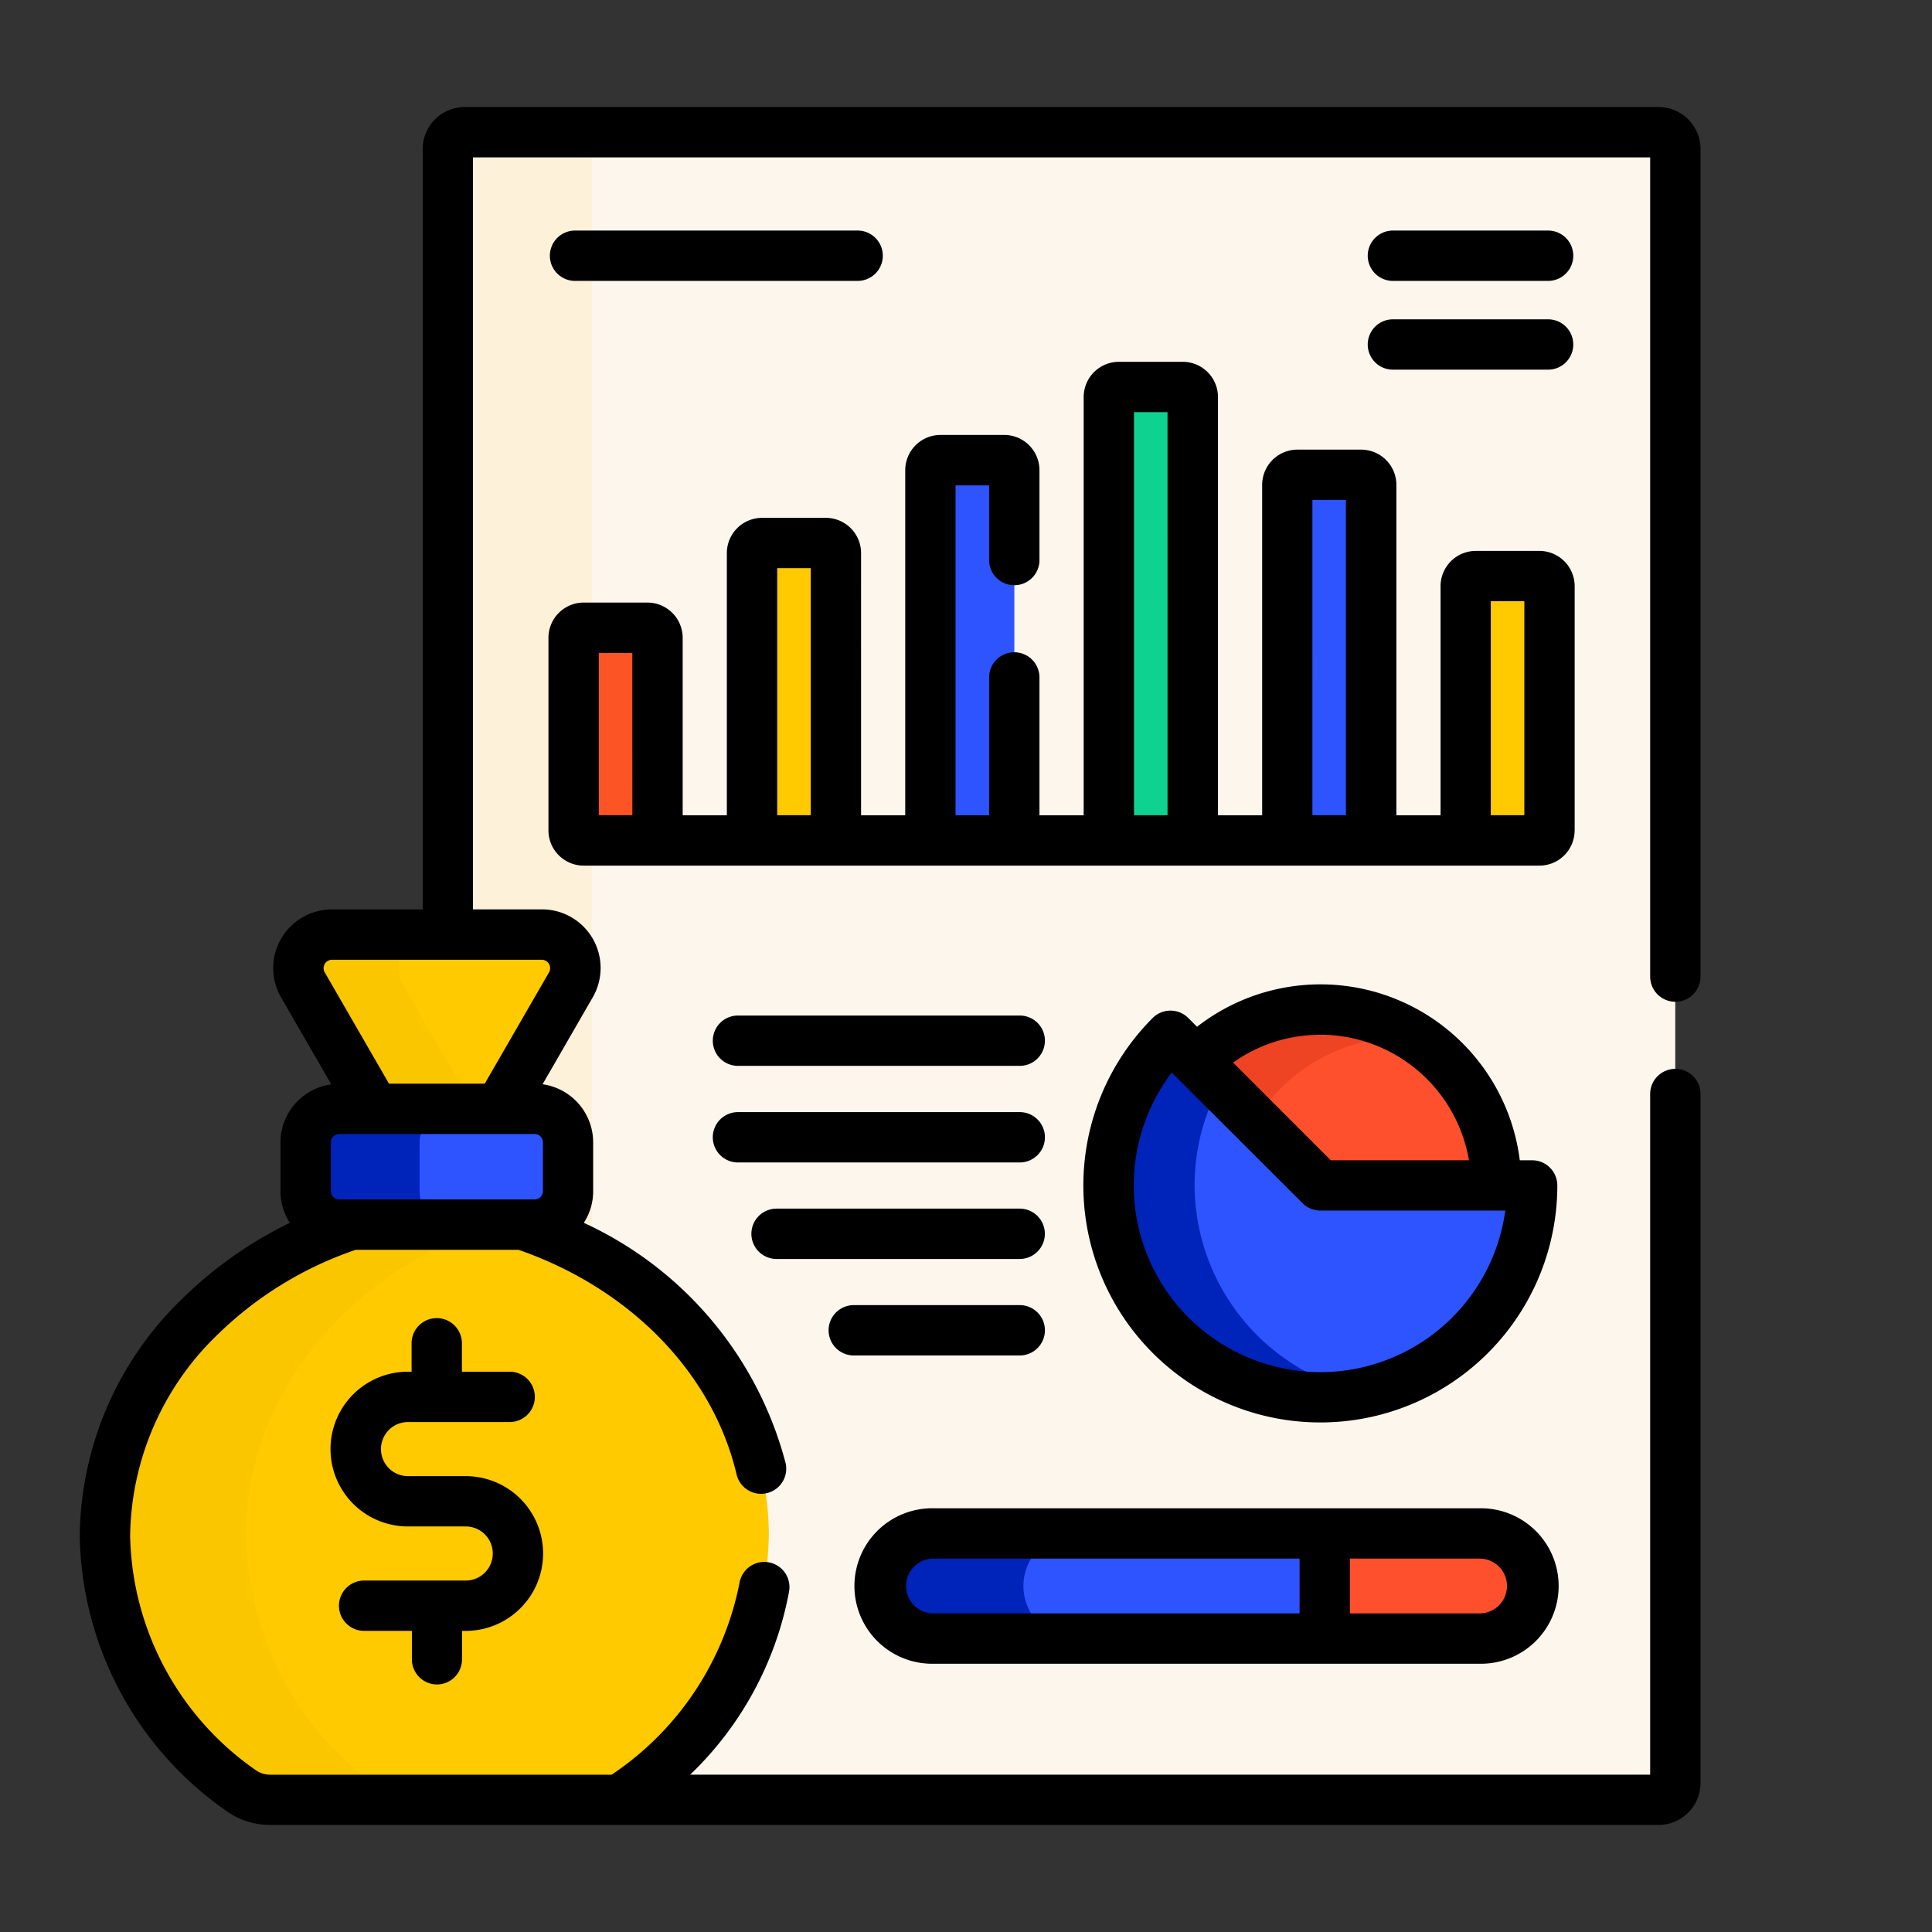 <svg xmlns="http://www.w3.org/2000/svg" width="89" height="89" viewBox="0 0 89 89">
  <rect x="0" y="0" width="89" height="89" fill="#333333" stroke="none"/>
  <g id="Grupo_1078581" data-name="Grupo 1078581" transform="translate(-828 -852)">
    <rect id="Rectángulo_361585" data-name="Rectángulo 361585" width="89" height="89" transform="translate(828 852)" fill="none"/>
    <g id="Grupo_1078618" data-name="Grupo 1078618" transform="translate(817.195 856.931)">
      <path id="Trazado_824131" data-name="Trazado 824131" d="M179.951,7.5h-55a.773.773,0,0,0-.773.773V44.464H128.5a1.546,1.546,0,0,1,1.339,2.319l-3.295,5.707h1.626a1.546,1.546,0,0,1,1.546,1.546v2.243a1.546,1.546,0,0,1-1.546,1.546h-.555l.029.174a17.429,17.429,0,0,1,8.014,5.481,13.753,13.753,0,0,1,3.149,8.688,14.5,14.5,0,0,1-6.754,11.985l.028.168h47.866a.773.773,0,0,0,.773-.773V8.273a.773.773,0,0,0-.773-.773Z" transform="translate(-92.742 -6.341)" fill="#fdf6ec"/>
      <path id="Trazado_824132" data-name="Trazado 824132" d="M128.5,44.464a1.546,1.546,0,0,1,1.339,2.319l-3.295,5.707h1.626a1.546,1.546,0,0,1,1.546,1.546v2.243a1.546,1.546,0,0,1-1.546,1.546h-.555a18.891,18.891,0,0,1,3.2,1.417V8.273a.773.773,0,0,1,.773-.773h-6.643a.773.773,0,0,0-.773.773V44.464Z" transform="translate(-92.742 -6.341)" fill="#fef1da"/>
      <g id="Grupo_1078601" data-name="Grupo 1078601" transform="translate(15.637 38.123)">
        <path id="Trazado_824133" data-name="Trazado 824133" d="M90.857,246.645H81.2a1.546,1.546,0,0,0-1.339,2.318l3.295,5.707H88.9l3.295-5.707A1.546,1.546,0,0,0,90.857,246.645Z" transform="translate(-70.733 -246.645)" fill="#ffca00"/>
        <path id="Trazado_824134" data-name="Trazado 824134" d="M87.759,254.67l-3.295-5.707a1.546,1.546,0,0,1,1.339-2.319H81.194a1.546,1.546,0,0,0-1.339,2.319l3.295,5.707Z" transform="translate(-70.732 -246.645)" fill="#fac600"/>
        <path id="Trazado_824135" data-name="Trazado 824135" d="M41.214,333.081H33.323c-6.64,2.231-11.347,7.811-11.347,14.343a14.6,14.6,0,0,0,6.253,11.711,2.293,2.293,0,0,0,1.362.441h16.09a14.737,14.737,0,0,0,6.88-12.153C52.562,340.892,47.854,335.312,41.214,333.081Z" transform="translate(-21.976 -319.721)" fill="#ffca00"/>
        <path id="Trazado_824136" data-name="Trazado 824136" d="M28.472,347.424c0-6.533,4.709-12.113,11.351-14.343h-6.5c-6.64,2.231-11.347,7.811-11.347,14.343a14.6,14.6,0,0,0,6.253,11.711,2.293,2.293,0,0,0,1.362.441h6.5a2.293,2.293,0,0,1-1.362-.441A14.6,14.6,0,0,1,28.472,347.424Z" transform="translate(-21.976 -319.721)" fill="#fac600"/>
        <g id="Grupo_1078599" data-name="Grupo 1078599" transform="translate(9.247 8.025)">
          <path id="Trazado_824137" data-name="Trazado 824137" d="M92.347,303.9h-9a1.546,1.546,0,0,1-1.546-1.546v-2.243a1.546,1.546,0,0,1,1.546-1.546h9a1.546,1.546,0,0,1,1.546,1.546v2.243A1.546,1.546,0,0,1,92.347,303.9Z" transform="translate(-81.801 -298.567)" fill="#2d54fe"/>
        </g>
        <g id="Grupo_1078600" data-name="Grupo 1078600" transform="translate(9.247 8.025)">
          <path id="Trazado_824138" data-name="Trazado 824138" d="M87.051,302.356v-2.243a1.546,1.546,0,0,1,1.546-1.546h-5.25a1.546,1.546,0,0,0-1.546,1.546v2.243a1.546,1.546,0,0,0,1.546,1.546H88.6A1.546,1.546,0,0,1,87.051,302.356Z" transform="translate(-81.801 -298.567)" fill="#0023b9"/>
        </g>
      </g>
      <g id="Grupo_1078608" data-name="Grupo 1078608" transform="translate(37.231 12.896)">
        <g id="Grupo_1078602" data-name="Grupo 1078602" transform="translate(0 11.091)">
          <path id="Trazado_824139" data-name="Trazado 824139" d="M165.545,164.986h-3.4a.464.464,0,0,1-.464-.464V155.65a.464.464,0,0,1,.464-.464h2.937a.464.464,0,0,1,.464.464Z" transform="translate(-161.681 -155.186)" fill="#fd5426"/>
        </g>
        <g id="Grupo_1078603" data-name="Grupo 1078603" transform="translate(8.218 7.188)">
          <path id="Trazado_824140" data-name="Trazado 824140" d="M218.713,143.639h-3.864V130.4a.464.464,0,0,1,.464-.464h2.937a.464.464,0,0,1,.464.464Z" transform="translate(-214.849 -129.936)" fill="#ffca00"/>
        </g>
        <g id="Grupo_1078604" data-name="Grupo 1078604" transform="translate(16.436 3.369)">
          <path id="Trazado_824141" data-name="Trazado 824141" d="M271.88,122.751h-3.864V105.694a.464.464,0,0,1,.464-.464h2.937a.464.464,0,0,1,.464.464Z" transform="translate(-268.016 -105.23)" fill="#2d54fe"/>
        </g>
        <g id="Grupo_1078605" data-name="Grupo 1078605" transform="translate(24.654)">
          <path id="Trazado_824142" data-name="Trazado 824142" d="M325.047,104.322h-3.864V83.895a.464.464,0,0,1,.464-.464h2.937a.464.464,0,0,1,.464.464Z" transform="translate(-321.183 -83.431)" fill="#0ed290"/>
        </g>
        <g id="Grupo_1078606" data-name="Grupo 1078606" transform="translate(32.872 4.043)">
          <path id="Trazado_824143" data-name="Trazado 824143" d="M378.215,126.437h-3.864V110.054a.464.464,0,0,1,.464-.464h2.937a.464.464,0,0,1,.464.464Z" transform="translate(-374.351 -109.59)" fill="#2d54fe"/>
        </g>
        <g id="Grupo_1078607" data-name="Grupo 1078607" transform="translate(41.09 8.712)">
          <path id="Trazado_824144" data-name="Trazado 824144" d="M430.918,151.973h-3.4V140.258a.464.464,0,0,1,.464-.464h2.937a.464.464,0,0,1,.464.464v11.252A.464.464,0,0,1,430.918,151.973Z" transform="translate(-427.518 -139.794)" fill="#ffca00"/>
        </g>
      </g>
      <g id="Grupo_1078613" data-name="Grupo 1078613" transform="translate(61.871 41.579)">
        <g id="Grupo_1078609" data-name="Grupo 1078609" transform="translate(3.92)">
          <path id="Trazado_824145" data-name="Trazado 824145" d="M352.23,277.258h8.164c0-.052,0-.1,0-.155a8.1,8.1,0,0,0-13.941-5.612Z" transform="translate(-346.456 -269)" fill="#fe502d"/>
        </g>
        <g id="Grupo_1078610" data-name="Grupo 1078610" transform="translate(3.92)">
          <path id="Trazado_824146" data-name="Trazado 824146" d="M349.214,274.246a8.106,8.106,0,0,1,6.976-3.987c.153,0,.3.005.455.013a8.08,8.08,0,0,0-10.188,1.22Z" transform="translate(-346.457 -269)" fill="#ef4424"/>
        </g>
        <g id="Grupo_1078611" data-name="Grupo 1078611" transform="translate(0 1.209)">
          <path id="Trazado_824147" data-name="Trazado 824147" d="M330.854,283.714h9.757a9.757,9.757,0,1,1-16.661-6.9Z" transform="translate(-321.097 -276.819)" fill="#2d54fe"/>
        </g>
        <g id="Grupo_1078612" data-name="Grupo 1078612" transform="translate(0 1.209)">
          <path id="Trazado_824148" data-name="Trazado 824148" d="M325.061,283.715a9.759,9.759,0,0,1,1.165-4.622l-2.276-2.273a9.757,9.757,0,0,0,6.9,16.652,9.643,9.643,0,0,0,1.982-.206A9.817,9.817,0,0,1,325.061,283.715Z" transform="translate(-321.097 -276.82)" fill="#0023b9"/>
        </g>
      </g>
      <g id="Grupo_1078616" data-name="Grupo 1078616" transform="translate(51.384 65.709)">
        <path id="Trazado_824149" data-name="Trazado 824149" d="M392.658,425.118h-7.135v4.843h7.135a2.421,2.421,0,0,0,0-4.843Z" transform="translate(-365.078 -425.118)" fill="#fe502d"/>
        <g id="Grupo_1078614" data-name="Grupo 1078614" transform="translate(0 0)">
          <path id="Trazado_824150" data-name="Trazado 824150" d="M255.67,425.118a2.421,2.421,0,0,0,0,4.843h18.024v-4.843Z" transform="translate(-253.249 -425.118)" fill="#2d54fe"/>
        </g>
        <g id="Grupo_1078615" data-name="Grupo 1078615" transform="translate(0)">
          <path id="Trazado_824151" data-name="Trazado 824151" d="M259.815,427.539a2.421,2.421,0,0,1,2.421-2.421H255.67a2.421,2.421,0,1,0,0,4.843h6.566A2.421,2.421,0,0,1,259.815,427.539Z" transform="translate(-253.249 -425.118)" fill="#0023b9"/>
        </g>
      </g>
      <g id="Grupo_1078617" data-name="Grupo 1078617" transform="translate(14.478)">
        <path id="Trazado_824152" data-name="Trazado 824152" d="M87.982,41.217a1.159,1.159,0,0,0,1.159-1.159V1.932A1.934,1.934,0,0,0,87.209,0h-55a1.934,1.934,0,0,0-1.932,1.932V36.964H26.1a2.7,2.7,0,0,0-2.343,4.057l2.307,4a2.707,2.707,0,0,0-2.339,2.677v2.243a2.686,2.686,0,0,0,.431,1.459,18.743,18.743,0,0,0-4.927,3.469,15.383,15.383,0,0,0-4.751,10.96A15.757,15.757,0,0,0,21.2,78.471a3.475,3.475,0,0,0,2.05.667H87.209a1.934,1.934,0,0,0,1.932-1.932V45.467a1.159,1.159,0,0,0-2.319,0V76.82H42.6a15.628,15.628,0,0,0,4.558-8.455,1.159,1.159,0,0,0-2.283-.4,13.842,13.842,0,0,1-5.893,8.857H23.252a1.14,1.14,0,0,1-.674-.215A13.464,13.464,0,0,1,16.8,65.827a13.083,13.083,0,0,1,4.061-9.31,16.86,16.86,0,0,1,6.33-3.874h7.5c5.09,1.766,8.94,5.627,10.053,10.376A1.159,1.159,0,0,0,47,62.49,16.9,16.9,0,0,0,37.7,51.4a2.686,2.686,0,0,0,.43-1.458V47.694A2.707,2.707,0,0,0,35.8,45.017l2.307-4a2.7,2.7,0,0,0-2.343-4.057H32.593V2.319H86.822V40.057a1.159,1.159,0,0,0,1.159,1.159ZM35.817,47.694v2.243a.387.387,0,0,1-.386.386h-9a.387.387,0,0,1-.386-.386V47.694a.387.387,0,0,1,.386-.386h9A.387.387,0,0,1,35.817,47.694Zm-.056-8.412a.386.386,0,0,1,.335.58l-2.96,5.127H28.724l-2.96-5.127a.386.386,0,0,1,.335-.58Z" transform="translate(-14.478)"/>
        <path id="Trazado_824153" data-name="Trazado 824153" d="M94.151,377.823a1.159,1.159,0,0,0,1.159-1.159v-1.309h.17a3.564,3.564,0,1,0,0-7.129H92.821a1.246,1.246,0,1,1,0-2.492h4.684a1.159,1.159,0,0,0,0-2.319h-2.2v-1.309a1.159,1.159,0,0,0-2.319,0v1.309h-.17a3.564,3.564,0,0,0,0,7.129H95.48a1.246,1.246,0,1,1,0,2.492H90.8a1.159,1.159,0,0,0,0,2.318h2.2v1.309A1.159,1.159,0,0,0,94.151,377.823Z" transform="translate(-77.699 -305.157)"/>
        <path id="Trazado_824154" data-name="Trazado 824154" d="M201.455,97.517V86.266a1.625,1.625,0,0,0-1.623-1.623H196.9a1.625,1.625,0,0,0-1.623,1.623V96.822h-2.035V81.6a1.625,1.625,0,0,0-1.623-1.623h-2.937a1.625,1.625,0,0,0-1.623,1.623V96.822h-2.035V77.554a1.625,1.625,0,0,0-1.623-1.623H180.46a1.625,1.625,0,0,0-1.623,1.623V96.822H176.8V90.471a1.159,1.159,0,1,0-2.319,0v6.351h-1.546v-15.2h1.546v3.442a1.159,1.159,0,0,0,2.319,0V80.923a1.625,1.625,0,0,0-1.623-1.623h-2.937a1.625,1.625,0,0,0-1.623,1.623v15.9h-2.035V84.742a1.625,1.625,0,0,0-1.623-1.623h-2.937a1.625,1.625,0,0,0-1.623,1.623v12.08h-2.035V88.645a1.625,1.625,0,0,0-1.623-1.623h-2.937a1.625,1.625,0,0,0-1.623,1.623v8.872a1.625,1.625,0,0,0,1.623,1.623h44.026a1.624,1.624,0,0,0,1.623-1.623Zm-43.408-.7H156.5V89.341h1.546Zm8.218,0h-1.546V85.438h1.546Zm16.436,0h-1.546V78.25H182.7Zm8.218,0h-1.546V82.293h1.546Zm8.218,0h-1.546v-9.86h1.546Z" transform="translate(-132.589 -64.195)"/>
        <path id="Trazado_824155" data-name="Trazado 824155" d="M334.27,269.6h-.57a9.253,9.253,0,0,0-14.867-6.151l-.406-.405a1.16,1.16,0,0,0-.819-.339h0a1.16,1.16,0,0,0-.82.34,10.917,10.917,0,1,0,18.641,7.714A1.159,1.159,0,0,0,334.27,269.6Zm-9.757-5.785a6.955,6.955,0,0,1,6.846,5.785h-6.366l-4.5-4.5A6.9,6.9,0,0,1,324.513,263.819Zm0,15.543a8.6,8.6,0,0,1-6.846-13.8l6.027,6.019a1.16,1.16,0,0,0,.819.339h8.52A8.611,8.611,0,0,1,324.513,279.361Z" transform="translate(-267.362 -221.081)"/>
        <path id="Trazado_824156" data-name="Trazado 824156" d="M204.311,273.1h12.981a1.159,1.159,0,1,0,0-2.318H204.311a1.159,1.159,0,1,0,0,2.318Z" transform="translate(-173.989 -228.931)"/>
        <path id="Trazado_824157" data-name="Trazado 824157" d="M204.311,301.866h12.981a1.159,1.159,0,0,0,0-2.319H204.311a1.159,1.159,0,0,0,0,2.319Z" transform="translate(-173.989 -253.247)"/>
        <path id="Trazado_824158" data-name="Trazado 824158" d="M215.816,330.628h11.2a1.159,1.159,0,0,0,0-2.319h-11.2a1.159,1.159,0,0,0,0,2.319Z" transform="translate(-183.716 -277.563)"/>
        <path id="Trazado_824159" data-name="Trazado 824159" d="M238.826,359.389h7.646a1.159,1.159,0,1,0,0-2.319h-7.646a1.159,1.159,0,1,0,0,2.319Z" transform="translate(-203.169 -301.879)"/>
        <path id="Trazado_824160" data-name="Trazado 824160" d="M168.775,39.133a1.159,1.159,0,1,0,0-2.319H155.757a1.159,1.159,0,0,0,0,2.319Z" transform="translate(-132.94 -31.124)"/>
        <path id="Trazado_824161" data-name="Trazado 824161" d="M399.507,39.133h7.149a1.159,1.159,0,0,0,0-2.319h-7.149a1.159,1.159,0,1,0,0,2.319Z" transform="translate(-339.014 -31.124)"/>
        <path id="Trazado_824162" data-name="Trazado 824162" d="M399.507,65.593h7.149a1.159,1.159,0,0,0,0-2.319h-7.149a1.159,1.159,0,1,0,0,2.319Z" transform="translate(-339.014 -53.495)"/>
        <path id="Trazado_824163" data-name="Trazado 824163" d="M249.33,424.779h25.159a3.581,3.581,0,1,0,0-7.161H249.33a3.581,3.581,0,1,0,0,7.161Zm19.183-4.843h5.976a1.262,1.262,0,1,1,0,2.524h-5.976Zm-19.183,0h16.865v2.524H249.33a1.262,1.262,0,1,1,0-2.524Z" transform="translate(-210.002 -353.068)"/>
      </g>
    </g>
  </g>
</svg>
